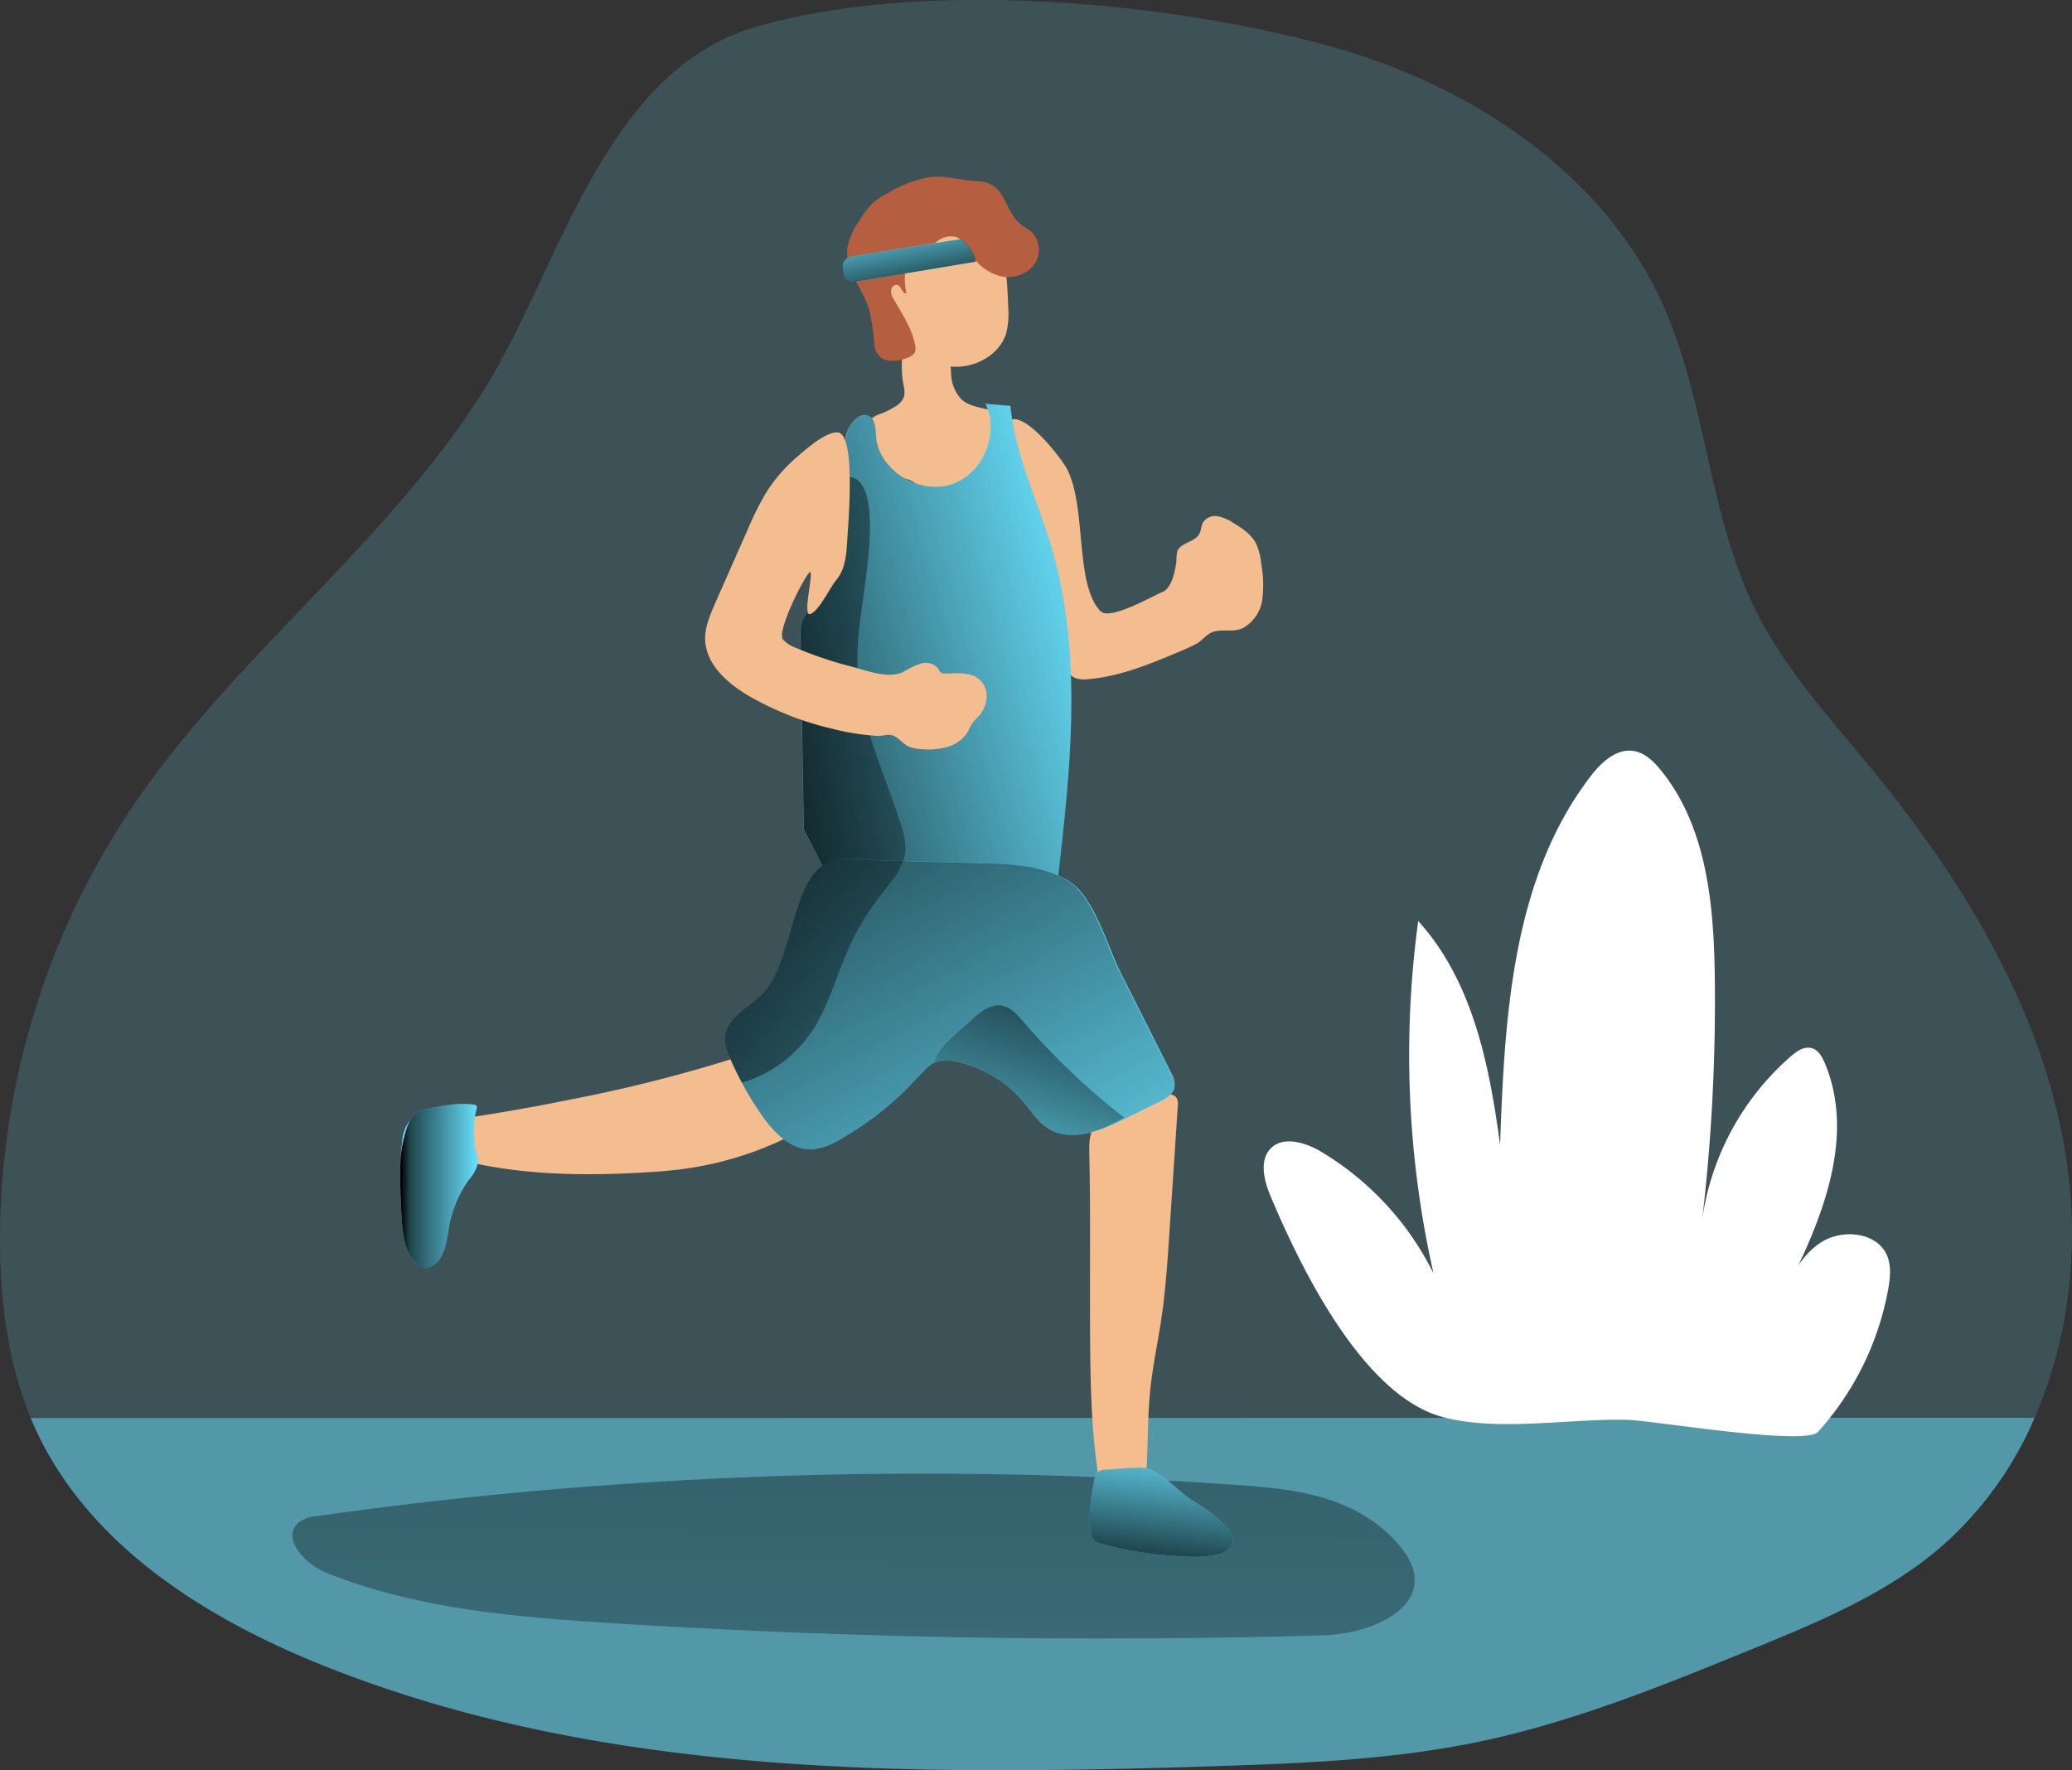 <svg id="Layer_1" data-name="Layer 1" xmlns="http://www.w3.org/2000/svg" xmlns:xlink="http://www.w3.org/1999/xlink" viewBox="0 0 430.22 367.65"><rect x="0" y="0" width="430.22" height="367.65" fill="#333333" stroke="none"/><defs><linearGradient id="linear-gradient" x1="181.8" y1="20.48" x2="178.96" y2="572.62" gradientUnits="userSpaceOnUse"><stop offset="0.01"/><stop offset="0.13" stop-opacity="0.69"/><stop offset="1" stop-opacity="0"/></linearGradient><linearGradient id="linear-gradient-2" x1="242.92" y1="346.23" x2="246.24" y2="318.72" xlink:href="#linear-gradient"/><linearGradient id="linear-gradient-3" x1="86" y1="266.33" x2="102.18" y2="266.33" xlink:href="#linear-gradient"/><linearGradient id="linear-gradient-4" x1="149.93" y1="170.65" x2="232.47" y2="147.41" xlink:href="#linear-gradient"/><linearGradient id="linear-gradient-5" x1="160.79" y1="167.09" x2="230.99" y2="296.11" xlink:href="#linear-gradient"/><linearGradient id="linear-gradient-6" x1="97.81" y1="170.43" x2="257.51" y2="196.68" xlink:href="#linear-gradient"/><linearGradient id="linear-gradient-7" x1="192.84" y1="80.9" x2="189.64" y2="64.77" xlink:href="#linear-gradient"/><linearGradient id="linear-gradient-8" x1="235.24" y1="215.97" x2="208.92" y2="258.66" xlink:href="#linear-gradient"/></defs><title>Jogging</title><path d="M425.35,314.49a74.25,74.25,0,0,1-19.89,27.2c-11.27,9.54-25.18,15.28-38.84,20.86-18.33,7.49-36.76,15-56.13,19.1-18.19,3.85-36.88,4.59-55.47,5.19-62.72,2-127.44,2.33-185.63-21.16C45.48,356,22,341.21,10.83,318c-.55-1.14-1.06-2.29-1.54-3.46-4.9-11.91-6.47-25.07-6.39-38a161.56,161.56,0,0,1,27.64-89.17C51.9,155.82,84,132.52,103.94,100.1c15.23-24.77,24.44-65.33,55.83-74.45,34.31-10,84.78-5.35,118.49,3.77,29.12,7.89,57,25.83,69.61,53.24,9.41,20.46,9.64,44.31,19.72,64.44,6.12,12.21,15.53,22.38,24.18,32.94,19,23.24,35.2,49.93,40,79.58C434.78,278,432.76,297.6,425.35,314.49Z" transform="translate(-2.9 -20.05)" fill="#68e1fd" opacity="0.18" style="isolation:isolate"/><path d="M425.35,314.49a74.25,74.25,0,0,1-19.89,27.2c-11.27,9.54-25.18,15.28-38.84,20.86-18.33,7.49-36.76,15-56.13,19.1-18.19,3.85-36.88,4.59-55.47,5.19-62.72,2-127.44,2.33-185.63-21.16C45.48,356,22,341.21,10.83,318c-.55-1.14-1.06-2.29-1.54-3.46Z" transform="translate(-2.9 -20.05)" fill="#68e1fd" opacity="0.49" style="isolation:isolate"/><path d="M68.87,334.88a7.44,7.44,0,0,0-4.06,1.44c-3.53,3.22,1.44,8.58,5.88,10.36,18.63,7.46,39,9.18,59,10.44q73.8,4.65,147.82,2.55c12.65-.36,26.64-8.21,14.41-20.35C281.8,329.24,267.7,329,254.44,328.09A894.41,894.41,0,0,0,135.93,328Q102.29,330.15,68.87,334.88Z" transform="translate(-2.9 -20.05)" fill="url(#linear-gradient)"/><path d="M223.83,116.42c4.45,6.59,2.51,21.09,6,28.21a7.7,7.7,0,0,0,1.67,2.42c2,1.79,10.6-3.14,12.85-4.11,1.81-.78,2.56-4.19,2.82-6.4a9.3,9.3,0,0,1,.15-1.91c.62-1.93,3.67-1.93,4.62-3.73.37-.7.34-1.57.7-2.28a3,3,0,0,1,3.07-1.36,8.69,8.69,0,0,1,3.26,1.38c1.81,1.1,3.67,2.31,4.67,4.17a12.5,12.5,0,0,1,1.13,4.3,24.09,24.09,0,0,1,.24,7.38,8.07,8.07,0,0,1-3.95,5.95c-2.2,1.12-4.78,0-6.79,1.06-1,.49-1.8,1.58-2.79,2.14a30.51,30.51,0,0,1-3.37,1.6c-6.24,2.64-12.6,5.31-19.35,5.86a5.34,5.34,0,0,1-2.81-.33,5.59,5.59,0,0,1-2.06-2.22,85.06,85.06,0,0,1-12.88-46.82C211.31,100.6,221.2,112.52,223.83,116.42Z" transform="translate(-2.9 -20.05)" fill="#f3bd8f"/><path d="M186.21,134.09l-13.27,18s-.33-3.28-.91-6.58c.21-.2.41-.4.61-.61,3.44-3.65,5.21-8.61,5.85-13.57s.24-10-.14-15a15.55,15.55,0,0,1,.45-6.63Z" transform="translate(-2.9 -20.05)" fill="#f3bd8f"/><path d="M200.4,97.84a7.87,7.87,0,0,0,2.16,5.17c2,1.78,4.95,1.68,7.42,2.66a2.25,2.25,0,0,1,.83.52,1.89,1.89,0,0,1,.37.75,6.28,6.28,0,0,1-.29,3.87c-1.35,3.73-5.76,13.42-9.5,14.74s-6.77-5.6-10.7-6.11a8.76,8.76,0,0,1-3.73-1.12,9.14,9.14,0,0,1-2.81-3.53,11.35,11.35,0,0,1-1.5-4.14,4.31,4.31,0,0,1,1.55-3.94,8.06,8.06,0,0,1,1.74-.8,16.21,16.21,0,0,0,2.73-1.37,4.18,4.18,0,0,0,1.94-2.13,5.25,5.25,0,0,0-.1-2.36,21.47,21.47,0,0,1,0-7.87,7.21,7.21,0,0,1,.71-2.22,4.45,4.45,0,0,1,6.94-1.08C200.65,91.18,200.11,94.82,200.4,97.84Z" transform="translate(-2.9 -20.05)" fill="#f3bd8f"/><path d="M212.25,84a16.14,16.14,0,0,1-.44,5.28c-1.26,4.1-5.6,6.74-9.88,6.92a8,8,0,0,1-4.09-.78,9.76,9.76,0,0,1-2-1.51c-3-2.74-5.76-6-6.67-10-.34-1.49-2.75-4.33-2.73-5.86,0-2.26,2.62-3.25,3.48-5.33a11.79,11.79,0,0,1,9.23-7c4.15-.53,8,1.56,11.06,4.17,1.52,1.3,1.29,3.87,1.48,5.83C212,78.43,212.16,81.19,212.25,84Z" transform="translate(-2.9 -20.05)" fill="#f3bd8f"/><path d="M211.13,60.94c1.16,2,1.94,4.27,3.73,5.7.73.58,1.6,1,2.29,1.63a5.29,5.29,0,0,1,.28,7,6.93,6.93,0,0,1-6.94,2.1,10.15,10.15,0,0,1-5.94-4.53c-.89-1.39-1.67-3.08-3.24-3.6a4.5,4.5,0,0,0-3.9,1c-1.12.83-2.06,1.89-3.24,2.62a13.77,13.77,0,0,0-1.95,1.2c-1.84,1.6-1.57,4.48-1.14,6.88-.77.24-.91-1.15-1.59-1.59s-1.45.21-1.57.92a3.12,3.12,0,0,0,.59,2c1.75,3.07,3.82,6.08,4.42,9.57a2.31,2.31,0,0,1-.08,1.4,2.51,2.51,0,0,1-1.51,1.09A8.5,8.5,0,0,1,188,95a3.66,3.66,0,0,1-3-1.58,5,5,0,0,1-.58-2,46.88,46.88,0,0,0-1-6.91c-1.29-4.46-5.13-8.36-4.57-13a14.37,14.37,0,0,1,2.56-5.75,17.7,17.7,0,0,1,2.7-3.55A16.26,16.26,0,0,1,187.52,60a25.32,25.32,0,0,1,8.11-3.12c3.39-.51,6.41.58,9.73.75C208.06,57.75,209.64,58.38,211.13,60.94Z" transform="translate(-2.9 -20.05)" fill="#b55f40"/><path d="M101.13,252a8.6,8.6,0,0,0-4.53,1.6,4.4,4.4,0,0,0,.33,6.56,8.05,8.05,0,0,0,2.91,1.12c11.66,2.76,23.78,2.95,35.75,2.32,3.25-.17,6.5-.4,9.72-.86a70.41,70.41,0,0,0,30.35-11.94,2.76,2.76,0,0,0,1.23-1.39,2.6,2.6,0,0,0-.2-1.52c-1.53-4.34-5.39-10.05-10-11.6-3.43-1.15-7.25,2.17-10.42,3.23a305.41,305.41,0,0,1-34.87,8.86Q111.31,250.44,101.13,252Z" transform="translate(-2.9 -20.05)" fill="#f3bd8f"/><path d="M229.23,295c.05,11.5.13,23.07,2.21,34.38a1.82,1.82,0,0,0,.48,1.11,1.86,1.86,0,0,0,1.45.23l3.95-.47a4.57,4.57,0,0,0,2.27-.68c1-.77,1.23-2.22,1.32-3.5.38-5.78.23-11.59.82-17.34.51-4.95,1.56-9.83,2.3-14.75.9-6.09,1.31-12.25,1.71-18.39l1.71-25.82a2.64,2.64,0,0,0-.35-1.86,2.48,2.48,0,0,0-2-.64A21.37,21.37,0,0,0,232,251.88c-3,2.47-3,4.74-2.91,8.39C229.34,271.83,229.18,283.4,229.23,295Z" transform="translate(-2.9 -20.05)" fill="#f5bd8d"/><path d="M232.12,325.28a2.06,2.06,0,0,0-1.54.78,4.64,4.64,0,0,0-.57,1.79c-.63,3.59-1.26,7.29-.49,10.86a2.52,2.52,0,0,0,.49,1.18,2.74,2.74,0,0,0,1.37.71,75.76,75.76,0,0,0,17,2.66,26.34,26.34,0,0,0,7-.29,6.13,6.13,0,0,0,2.2-.84,2.88,2.88,0,0,0,1.29-1.92,4.2,4.2,0,0,0-1.5-3.23,25.47,25.47,0,0,0-4.25-3.64c-1.29-.88-2.66-1.65-3.9-2.59s-2.24-1.93-3.38-2.88a27.18,27.18,0,0,0-2.79-2,6.88,6.88,0,0,0-1.75-.84,7.82,7.82,0,0,0-2.16-.17c-1.68,0-3.36.14-5,.3C233.58,325.23,232.82,325.18,232.12,325.28Z" transform="translate(-2.9 -20.05)" fill="#68e1fd"/><path d="M102.16,261.45A7.73,7.73,0,0,1,100.3,265a23.75,23.75,0,0,0-4.08,9.47c-.55,2.92-.75,6.32-3.1,8.15a2.85,2.85,0,0,1-1.87.69,3,3,0,0,1-1.82-.85c-2.34-2-2.83-5.44-3.06-8.53s-.35-6-.36-9c0-.66,0-1.34,0-2v0a25.58,25.58,0,0,1,1.48-9,10.32,10.32,0,0,1,.62-1.3A4.52,4.52,0,0,1,89.62,251a6.68,6.68,0,0,1,2.21-.72c3.12-.65,6.32-1.3,9.48-.83a.87.87,0,0,1,.56.26.84.84,0,0,1,0,.59,16.91,16.91,0,0,0-.49,5.77,7.83,7.83,0,0,1,0,2.16A7.57,7.57,0,0,1,102.16,261.45Z" transform="translate(-2.9 -20.05)" fill="#68e1fd"/><path d="M232.12,325.28a2.06,2.06,0,0,0-1.54.78,4.64,4.64,0,0,0-.57,1.79c-.63,3.59-1.26,7.29-.49,10.86a2.52,2.52,0,0,0,.49,1.18,2.74,2.74,0,0,0,1.37.71,75.76,75.76,0,0,0,17,2.66,26.34,26.34,0,0,0,7-.29,6.13,6.13,0,0,0,2.2-.84,2.88,2.88,0,0,0,1.29-1.92,4.2,4.2,0,0,0-1.5-3.23,25.47,25.47,0,0,0-4.25-3.64c-1.29-.88-2.66-1.65-3.9-2.59s-2.24-1.93-3.38-2.88a27.18,27.18,0,0,0-2.79-2,6.88,6.88,0,0,0-1.75-.84,7.82,7.82,0,0,0-2.16-.17c-1.68,0-3.36.14-5,.3C233.58,325.23,232.82,325.18,232.12,325.28Z" transform="translate(-2.9 -20.05)" fill="url(#linear-gradient-2)"/><path d="M102.16,261.45A7.73,7.73,0,0,1,100.3,265a23.75,23.75,0,0,0-4.08,9.47c-.55,2.92-.75,6.32-3.1,8.15a2.85,2.85,0,0,1-1.87.69,3,3,0,0,1-1.82-.85c-2.34-2-2.83-5.44-3.06-8.53s-.35-6-.36-9c0-.66,0-1.34,0-2v0a25.58,25.58,0,0,1,1.48-9,10.32,10.32,0,0,1,.62-1.3A4.52,4.52,0,0,1,89.62,251a6.68,6.68,0,0,1,2.21-.72c3.12-.65,6.32-1.3,9.48-.83a.87.87,0,0,1,.56.26.84.84,0,0,1,0,.59,16.91,16.91,0,0,0-.49,5.77,7.83,7.83,0,0,1,0,2.16A7.57,7.57,0,0,1,102.16,261.45Z" transform="translate(-2.9 -20.05)" fill="url(#linear-gradient-3)"/><path d="M88.11,252.64a10.32,10.32,0,0,0-.62,1.3,25.58,25.58,0,0,0-1.48,9,44.35,44.35,0,0,1,.39-5.76A7.78,7.78,0,0,1,88.11,252.64Z" transform="translate(-2.9 -20.05)" fill="#68e1fd"/><path d="M222.52,202.77a4.94,4.94,0,0,1-.69,2.32,4.62,4.62,0,0,1-3.36,1.42c-12.95,1.37-25.8-3.66-38.83-3.46a22.77,22.77,0,0,1-5.21-.34l.35-.67-5-9.76q-.34-20-.69-39.95a9.73,9.73,0,0,1,.35-3.36,10.18,10.18,0,0,1,2.58-3.43c.21-.2.41-.4.61-.61,3.44-3.65,5.21-8.61,5.85-13.57s.24-10-.14-15a15.55,15.55,0,0,1,.45-6.63c.61-1.65,2.61-4.29,4.61-3.24,1.61.85,1.18,4,1.54,5.5,1.58,6.56,9.44,10.78,15.78,8.52s9.73-10.53,6.8-16.6l5.19.43c.93,10.13,5.57,19.47,8.46,29.22C227.8,155.85,225.19,179.69,222.52,202.77Z" transform="translate(-2.9 -20.05)" fill="#68e1fd"/><path d="M222.63,201.85c0,.3-.08.61-.11.92a4.94,4.94,0,0,1-.69,2.32,4.62,4.62,0,0,1-3.36,1.42c-10.28,1.08-20.5-1.86-30.8-3a63.36,63.36,0,0,0-8-.44,22.77,22.77,0,0,1-5.21-.34l.35-.67-1.1-2.16-3.89-7.6q-.34-20-.69-39.95a9.73,9.73,0,0,1,.35-3.36,10.18,10.18,0,0,1,2.58-3.43c.21-.2.41-.4.61-.61,3.44-3.65,5.21-8.61,5.85-13.57a62.6,62.6,0,0,0,.06-12.32c-.06-.9-.13-1.78-.2-2.67a15.55,15.55,0,0,1,.45-6.63c.61-1.65,2.61-4.29,4.61-3.24,1.61.85,1.18,4,1.54,5.5,1.58,6.56,9.44,10.78,15.78,8.52s9.73-10.53,6.8-16.6l5.19.43c.93,10.13,5.57,19.47,8.46,29.22C227.71,155.55,225.25,179.05,222.63,201.85Z" transform="translate(-2.9 -20.05)" fill="url(#linear-gradient-4)"/><path d="M159.65,227.78c-2.68,2.23-6.18,4.44-6.28,7.94a9.24,9.24,0,0,0,1,3.82,67.77,67.77,0,0,0,6.73,12.13c2.49,3.58,6,7.22,10.33,7.06a13,13,0,0,0,5.78-2,64.18,64.18,0,0,0,16.05-12.77c1.39-1.52,2.85-3.2,4.87-3.62a7.6,7.6,0,0,1,3.11.14,25.1,25.1,0,0,1,14.12,8.4c1.63,1.94,3,4.18,5.17,5.53,4.68,2.93,10.75.53,15.7-1.9l7.39-3.63c1.33-.65,2.81-1.48,3.14-2.92a5,5,0,0,0-.79-3.29q-5.14-10.28-10.34-20.53c-2.64-5.21-5.54-15.62-10.41-18.85-5.27-3.49-12-3.78-18.29-4l-20.54-.56c-3.57-.11-8.72-1.1-12,.71C166.69,203.63,167.61,222.31,159.65,227.78Z" transform="translate(-2.9 -20.05)" fill="#68e1fd"/><path d="M246.73,245.94c-.32,1.44-1.8,2.27-3.13,2.93l-7.39,3.62a45.19,45.19,0,0,1-4.36,1.91c-3.88,1.44-8,2.1-11.34,0-2.15-1.34-3.54-3.59-5.17-5.53a25.12,25.12,0,0,0-14.12-8.41,8,8,0,0,0-3.11-.13,5,5,0,0,0-1.21.42,13.42,13.42,0,0,0-3.66,3.21,64.37,64.37,0,0,1-16.05,12.76,13.1,13.1,0,0,1-5.78,2c-4.35.16-7.84-3.49-10.33-7.06a67.41,67.41,0,0,1-4.16-6.79q-1.39-2.61-2.57-5.34a9.09,9.09,0,0,1-1-3.82c.1-3.5,3.6-5.7,6.28-7.94,7.72-5.3,7.09-23.05,14-27.9.21-.15.43-.28.65-.41,3.32-1.81,8.47-.82,12-.71l4,.11,16.5.45c5.32.14,10.92.37,15.71,2.53a17.43,17.43,0,0,1,2.57,1.42c4.86,3.23,7.77,13.64,10.41,18.85q5.19,10.24,10.34,20.53A5.09,5.09,0,0,1,246.73,245.94Z" transform="translate(-2.9 -20.05)" fill="url(#linear-gradient-5)"/><path d="M190.88,196.87a8.43,8.43,0,0,1-.46,2,17,17,0,0,1-2.75,4.62L186,205.65a54.32,54.32,0,0,0-7.13,11.86c-2.44,5.56-4,11.6-7.35,16.67a26.77,26.77,0,0,1-14.26,10.62l-.3.08q-1.39-2.61-2.57-5.34a9.09,9.09,0,0,1-1-3.82c.1-3.5,3.6-5.7,6.28-7.94,7.72-5.3,7.09-23.05,14-27.9l-3.89-7.6q-.34-20-.69-39.95a9.73,9.73,0,0,1,.35-3.36,10.18,10.18,0,0,1,2.58-3.43c.21-.2.41-.4.61-.61,3.44-3.65,5.21-8.61,5.85-13.57a62.6,62.6,0,0,0,.06-12.32c.29,0,.58,0,.86.07,5.9.79,3.92,15.72,3.4,20.06-.81,6.74-2.18,13.47-1.83,20.24.56,11,5.55,21.18,8.93,31.65A14.54,14.54,0,0,1,190.88,196.87Z" transform="translate(-2.9 -20.05)" fill="url(#linear-gradient-6)"/><path d="M161.69,122.83a66.75,66.75,0,0,0-3.52,7.15l-6.8,15.39c-1,2.36-2.1,4.81-2.06,7.38.1,5.44,4.95,9.52,9.7,12.18a64,64,0,0,0,17.05,6.55,48.38,48.38,0,0,0,9.19,1.4c1,0,2-.4,2.9-.13,1.26.37,2.17,1.72,3.34,2.29a7.68,7.68,0,0,0,2.77.59,14.88,14.88,0,0,0,5.4-.47,7.34,7.34,0,0,0,4.23-3.22,18,18,0,0,1,.92-1.74,13.62,13.62,0,0,1,1.15-1.26,6.53,6.53,0,0,0,1.8-3.84,4.75,4.75,0,0,0-1.45-3.9c-1.84-1.65-4.63-1.32-7.1-1.27a1.45,1.45,0,0,1-.83-.14c-.34-.19-.49-.59-.7-.92a3.35,3.35,0,0,0-3.64-1,20.11,20.11,0,0,0-3.63,1.73c-3.1,1.51-7.61-.33-10.8-1.14a79.78,79.78,0,0,1-11.47-3.88,6.62,6.62,0,0,1-2.66-1.72c-1.31-1.63,4-12.25,5.4-13.84s-1.61,9.36.31,8.54,4-5.46,5.36-7.06c1.8-2.14,2.1-5.14,2.25-7.95.19-3.5,1.93-22.46-2-22.7-2.54-.16-6.88,3.77-8.67,5.32A32.11,32.11,0,0,0,161.69,122.83Z" transform="translate(-2.9 -20.05)" fill="#f3bd8f"/><path d="M205.5,74.4l-24.94,4.14a2.16,2.16,0,0,1-2.49-1.81l-.15-1a2.15,2.15,0,0,1,1.8-2.44l22.54-3.6h0a7,7,0,0,1,2.85,3.62Z" transform="translate(-2.9 -20.05)" fill="#68e1fd"/><path d="M205.5,74.4l-24.94,4.14a2.16,2.16,0,0,1-2.49-1.81l-.15-1a2.15,2.15,0,0,1,1.8-2.44l22.72-3.58.42.33a7.4,7.4,0,0,1,2.64,4.39Z" transform="translate(-2.9 -20.05)" fill="url(#linear-gradient-7)"/><path d="M236.37,252.18c-1.5.76-3,1.51-4.52,2.22-3.88,1.44-8,2.1-11.34,0-2.15-1.34-3.54-3.59-5.17-5.53a25.12,25.12,0,0,0-14.12-8.41,8,8,0,0,0-3.11-.13,5,5,0,0,0-1.21.42c.73-3.39,5.28-6.52,7.61-8.75,1.82-1.75,4.1-3.58,6.57-3.07,1.74.36,3,1.82,4.17,3.17A146,146,0,0,0,236.37,252.18Z" transform="translate(-2.9 -20.05)" fill="url(#linear-gradient-8)"/><path d="M266.74,268.52c-1.4-3.31-2.47-7.6.12-10.09s7.17-1.11,10.39.82a61,61,0,0,1,23.3,25.26,206.31,206.31,0,0,1-3.18-73.18c11.3,12.4,14.78,29.88,17,46.5.93-26.69,2.51-55.29,18.74-76.5,2.23-2.92,5.4-5.91,9-5.32,2.3.37,4.11,2.12,5.58,3.92,9.58,11.7,11.07,27.9,11.26,43a389.94,389.94,0,0,1-2.93,53,55.28,55.28,0,0,1,18.79-36.57c1.17-1,2.62-2,4.12-1.67s2.32,1.83,2.9,3.22c6.81,16.37-1.58,34.75-9.81,50.47,2.07-5,4.37-10.24,8.85-13.23s11.81-2.28,13.87,2.69c.89,2.16.63,4.62.22,6.92a60.22,60.22,0,0,1-14.6,29.67c-2.67,2.94-34.25-2.36-39.42-2.51-12-.34-26.94,2.52-38.52-.6C285.77,309.85,272.83,283,266.74,268.52Z" transform="translate(-2.9 -20.05)" fill="#fff"/></svg>